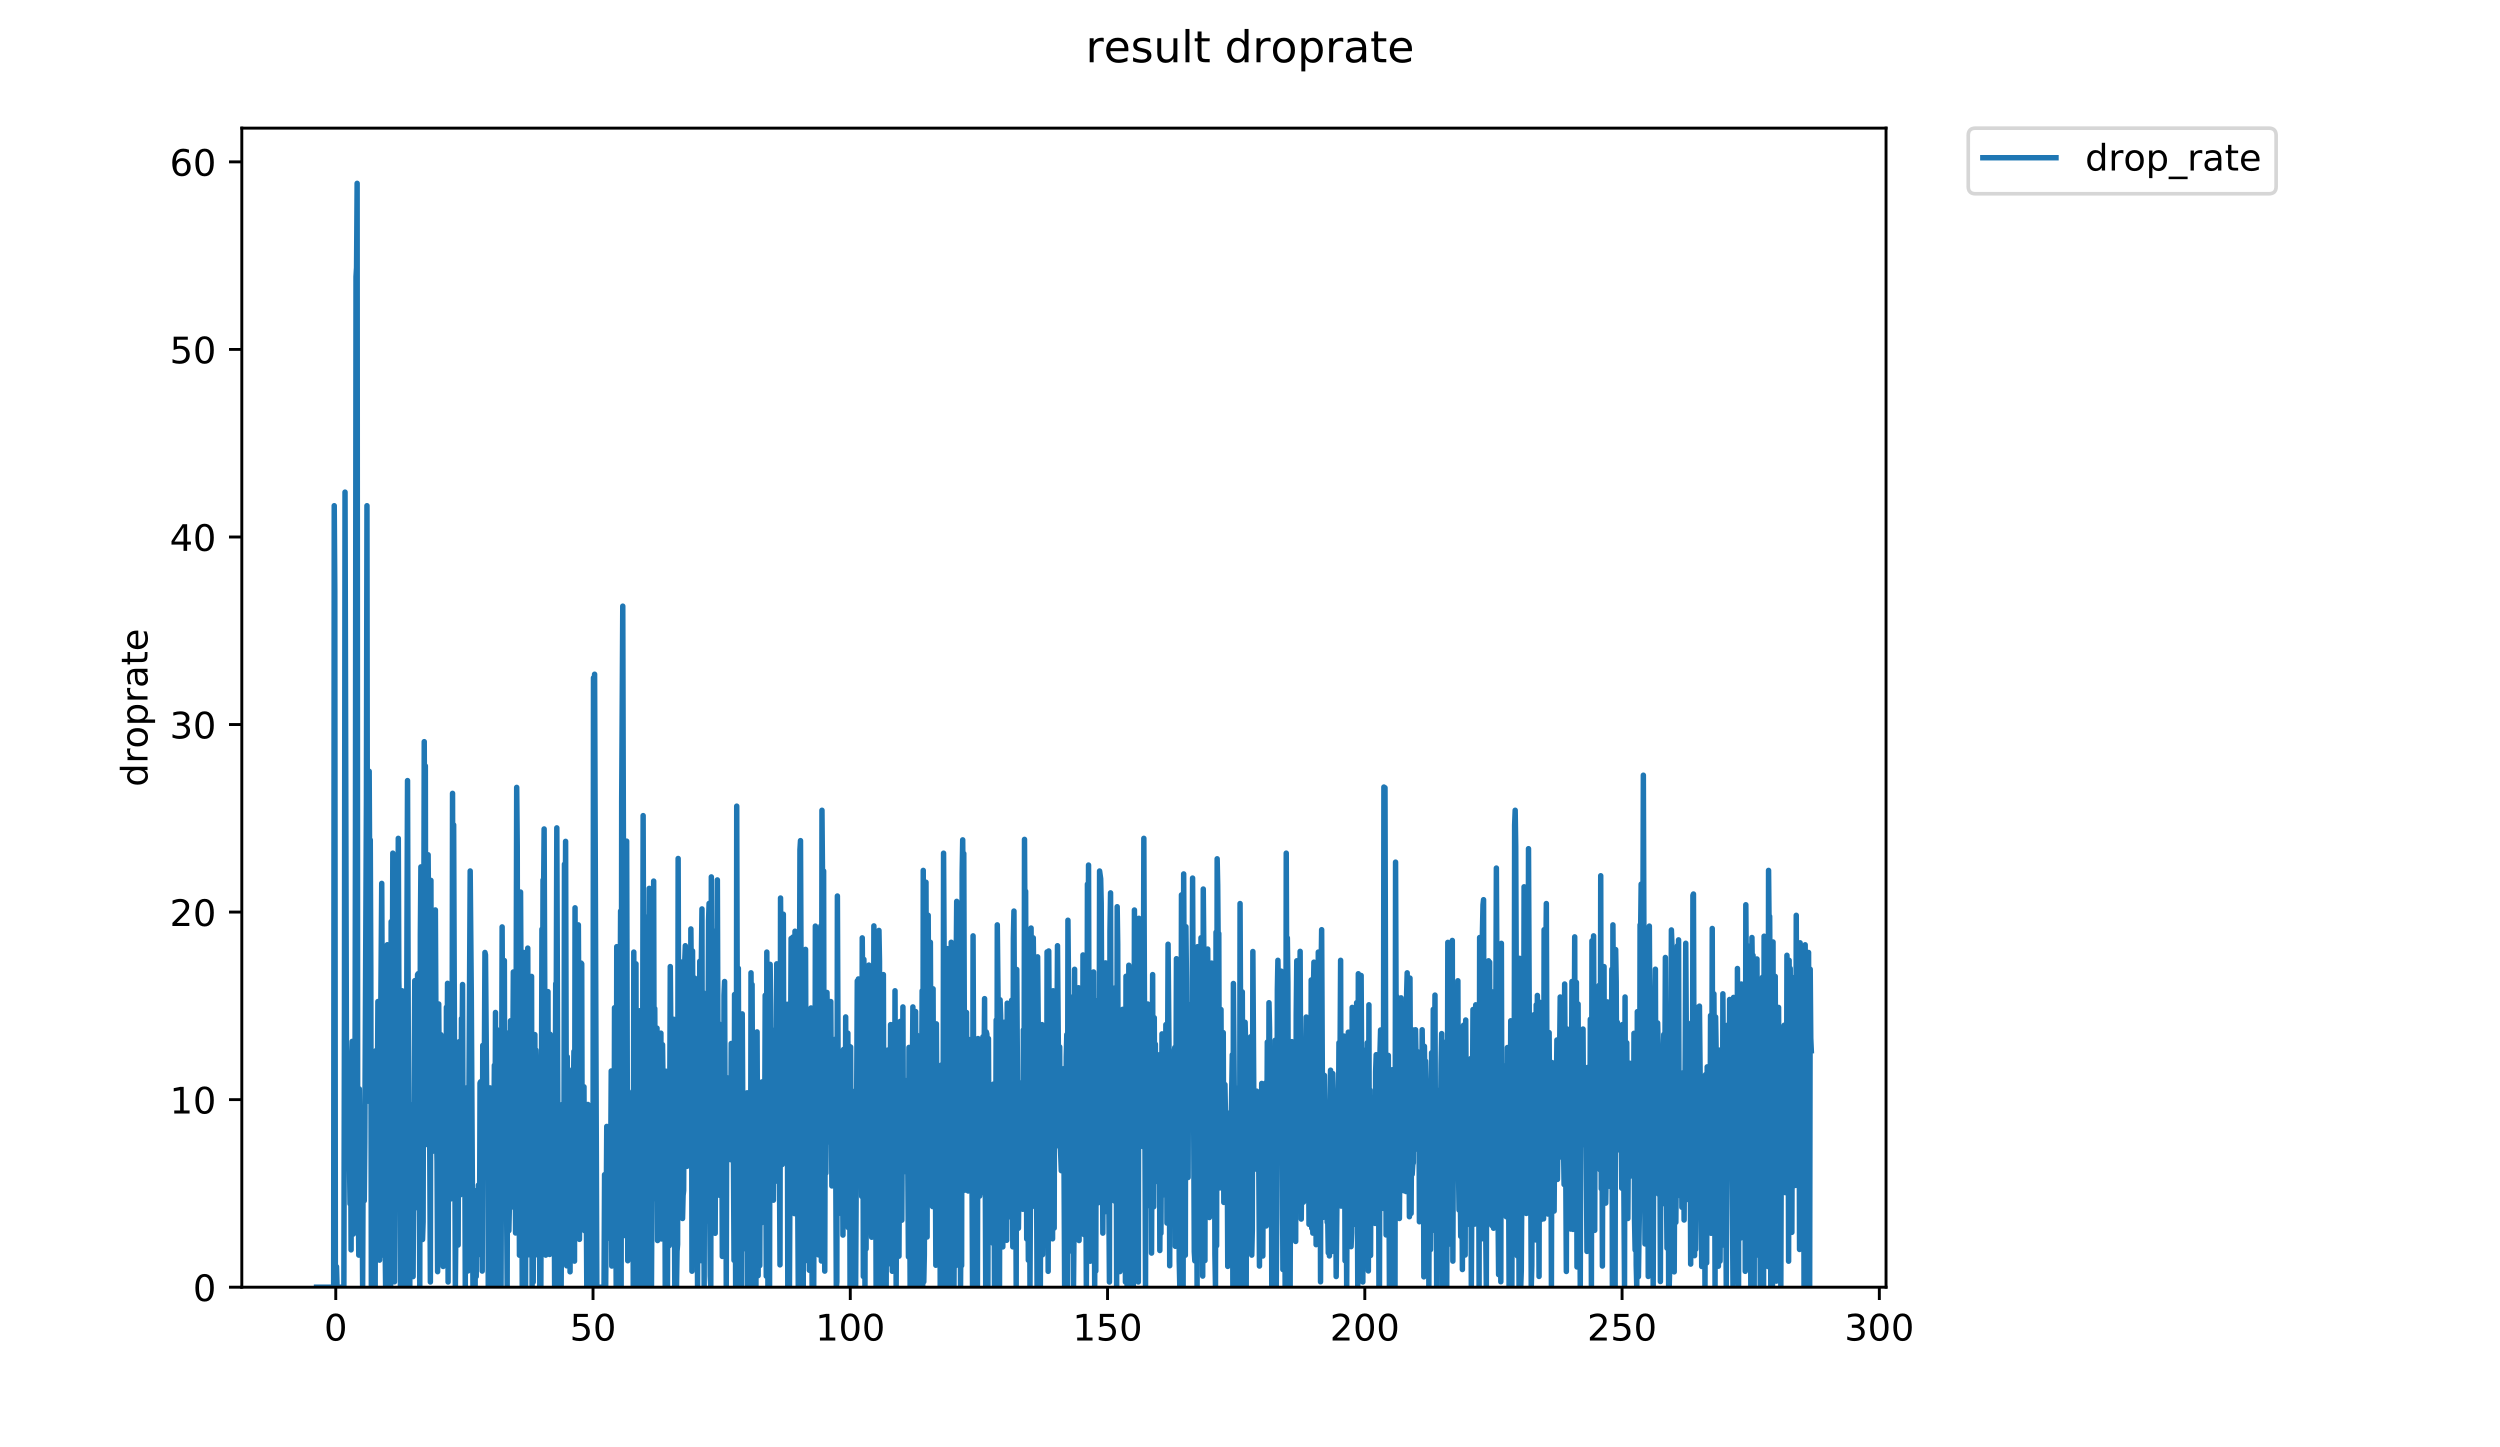 <?xml version="1.0" encoding="utf-8" standalone="no"?>
<!DOCTYPE svg PUBLIC "-//W3C//DTD SVG 1.1//EN"
  "http://www.w3.org/Graphics/SVG/1.1/DTD/svg11.dtd">
<!-- Created with matplotlib (https://matplotlib.org/) -->
<svg height="396pt" version="1.1" viewBox="0 0 684 396" width="684pt" xmlns="http://www.w3.org/2000/svg" xmlns:xlink="http://www.w3.org/1999/xlink">
 <defs>
  <style type="text/css">
*{stroke-linecap:butt;stroke-linejoin:round;}
  </style>
 </defs>
 <g id="figure_1">
  <g id="patch_1">
   <path d="M 0 396 
L 684 396 
L 684 0 
L 0 0 
z
" style="fill:#ffffff;"/>
  </g>
  <g id="axes_1">
   <g id="patch_2">
    <path d="M 66.159 352.174 
L 516.019 352.174 
L 516.019 35.062 
L 66.159 35.062 
z
" style="fill:#ffffff;"/>
   </g>
   <g id="matplotlib.axis_1">
    <g id="xtick_1">
     <g id="line2d_1">
      <defs>
       <path d="M 0 0 
L 0 3.5 
" id="m68691fbf79" style="stroke:#000000;stroke-width:0.8;"/>
      </defs>
      <g>
       <use style="stroke:#000000;stroke-width:0.8;" x="91.864" xlink:href="#m68691fbf79" y="352.174"/>
      </g>
     </g>
     <g id="text_1">
      <!-- 0 -->
      <defs>
       <path d="M 31.781 66.406 
Q 24.172 66.406 20.328 58.906 
Q 16.5 51.422 16.5 36.375 
Q 16.5 21.391 20.328 13.891 
Q 24.172 6.391 31.781 6.391 
Q 39.453 6.391 43.281 13.891 
Q 47.125 21.391 47.125 36.375 
Q 47.125 51.422 43.281 58.906 
Q 39.453 66.406 31.781 66.406 
z
M 31.781 74.219 
Q 44.047 74.219 50.516 64.516 
Q 56.984 54.828 56.984 36.375 
Q 56.984 17.969 50.516 8.266 
Q 44.047 -1.422 31.781 -1.422 
Q 19.531 -1.422 13.062 8.266 
Q 6.594 17.969 6.594 36.375 
Q 6.594 54.828 13.062 64.516 
Q 19.531 74.219 31.781 74.219 
z
" id="DejaVuSans-48"/>
      </defs>
      <g transform="translate(88.683 366.773)scale(0.1 -0.1)">
       <use xlink:href="#DejaVuSans-48"/>
      </g>
     </g>
    </g>
    <g id="xtick_2">
     <g id="line2d_2">
      <g>
       <use style="stroke:#000000;stroke-width:0.8;" x="162.251" xlink:href="#m68691fbf79" y="352.174"/>
      </g>
     </g>
     <g id="text_2">
      <!-- 50 -->
      <defs>
       <path d="M 10.797 72.906 
L 49.516 72.906 
L 49.516 64.594 
L 19.828 64.594 
L 19.828 46.734 
Q 21.969 47.469 24.109 47.828 
Q 26.266 48.188 28.422 48.188 
Q 40.625 48.188 47.75 41.5 
Q 54.891 34.812 54.891 23.391 
Q 54.891 11.625 47.562 5.094 
Q 40.234 -1.422 26.906 -1.422 
Q 22.312 -1.422 17.547 -0.641 
Q 12.797 0.141 7.719 1.703 
L 7.719 11.625 
Q 12.109 9.234 16.797 8.062 
Q 21.484 6.891 26.703 6.891 
Q 35.156 6.891 40.078 11.328 
Q 45.016 15.766 45.016 23.391 
Q 45.016 31 40.078 35.438 
Q 35.156 39.891 26.703 39.891 
Q 22.75 39.891 18.812 39.016 
Q 14.891 38.141 10.797 36.281 
z
" id="DejaVuSans-53"/>
      </defs>
      <g transform="translate(155.888 366.773)scale(0.1 -0.1)">
       <use xlink:href="#DejaVuSans-53"/>
       <use x="63.623" xlink:href="#DejaVuSans-48"/>
      </g>
     </g>
    </g>
    <g id="xtick_3">
     <g id="line2d_3">
      <g>
       <use style="stroke:#000000;stroke-width:0.8;" x="232.638" xlink:href="#m68691fbf79" y="352.174"/>
      </g>
     </g>
     <g id="text_3">
      <!-- 100 -->
      <defs>
       <path d="M 12.406 8.297 
L 28.516 8.297 
L 28.516 63.922 
L 10.984 60.406 
L 10.984 69.391 
L 28.422 72.906 
L 38.281 72.906 
L 38.281 8.297 
L 54.391 8.297 
L 54.391 0 
L 12.406 0 
z
" id="DejaVuSans-49"/>
      </defs>
      <g transform="translate(223.094 366.773)scale(0.1 -0.1)">
       <use xlink:href="#DejaVuSans-49"/>
       <use x="63.623" xlink:href="#DejaVuSans-48"/>
       <use x="127.246" xlink:href="#DejaVuSans-48"/>
      </g>
     </g>
    </g>
    <g id="xtick_4">
     <g id="line2d_4">
      <g>
       <use style="stroke:#000000;stroke-width:0.8;" x="303.025" xlink:href="#m68691fbf79" y="352.174"/>
      </g>
     </g>
     <g id="text_4">
      <!-- 150 -->
      <g transform="translate(293.481 366.773)scale(0.1 -0.1)">
       <use xlink:href="#DejaVuSans-49"/>
       <use x="63.623" xlink:href="#DejaVuSans-53"/>
       <use x="127.246" xlink:href="#DejaVuSans-48"/>
      </g>
     </g>
    </g>
    <g id="xtick_5">
     <g id="line2d_5">
      <g>
       <use style="stroke:#000000;stroke-width:0.8;" x="373.412" xlink:href="#m68691fbf79" y="352.174"/>
      </g>
     </g>
     <g id="text_5">
      <!-- 200 -->
      <defs>
       <path d="M 19.188 8.297 
L 53.609 8.297 
L 53.609 0 
L 7.328 0 
L 7.328 8.297 
Q 12.938 14.109 22.625 23.891 
Q 32.328 33.688 34.812 36.531 
Q 39.547 41.844 41.422 45.531 
Q 43.312 49.219 43.312 52.781 
Q 43.312 58.594 39.234 62.25 
Q 35.156 65.922 28.609 65.922 
Q 23.969 65.922 18.812 64.312 
Q 13.672 62.703 7.812 59.422 
L 7.812 69.391 
Q 13.766 71.781 18.938 73 
Q 24.125 74.219 28.422 74.219 
Q 39.75 74.219 46.484 68.547 
Q 53.219 62.891 53.219 53.422 
Q 53.219 48.922 51.531 44.891 
Q 49.859 40.875 45.406 35.406 
Q 44.188 33.984 37.641 27.219 
Q 31.109 20.453 19.188 8.297 
z
" id="DejaVuSans-50"/>
      </defs>
      <g transform="translate(363.868 366.773)scale(0.1 -0.1)">
       <use xlink:href="#DejaVuSans-50"/>
       <use x="63.623" xlink:href="#DejaVuSans-48"/>
       <use x="127.246" xlink:href="#DejaVuSans-48"/>
      </g>
     </g>
    </g>
    <g id="xtick_6">
     <g id="line2d_6">
      <g>
       <use style="stroke:#000000;stroke-width:0.8;" x="443.799" xlink:href="#m68691fbf79" y="352.174"/>
      </g>
     </g>
     <g id="text_6">
      <!-- 250 -->
      <g transform="translate(434.255 366.773)scale(0.1 -0.1)">
       <use xlink:href="#DejaVuSans-50"/>
       <use x="63.623" xlink:href="#DejaVuSans-53"/>
       <use x="127.246" xlink:href="#DejaVuSans-48"/>
      </g>
     </g>
    </g>
    <g id="xtick_7">
     <g id="line2d_7">
      <g>
       <use style="stroke:#000000;stroke-width:0.8;" x="514.186" xlink:href="#m68691fbf79" y="352.174"/>
      </g>
     </g>
     <g id="text_7">
      <!-- 300 -->
      <defs>
       <path d="M 40.578 39.312 
Q 47.656 37.797 51.625 33 
Q 55.609 28.219 55.609 21.188 
Q 55.609 10.406 48.188 4.484 
Q 40.766 -1.422 27.094 -1.422 
Q 22.516 -1.422 17.656 -0.516 
Q 12.797 0.391 7.625 2.203 
L 7.625 11.719 
Q 11.719 9.328 16.594 8.109 
Q 21.484 6.891 26.812 6.891 
Q 36.078 6.891 40.938 10.547 
Q 45.797 14.203 45.797 21.188 
Q 45.797 27.641 41.281 31.266 
Q 36.766 34.906 28.719 34.906 
L 20.219 34.906 
L 20.219 43.016 
L 29.109 43.016 
Q 36.375 43.016 40.234 45.922 
Q 44.094 48.828 44.094 54.297 
Q 44.094 59.906 40.109 62.906 
Q 36.141 65.922 28.719 65.922 
Q 24.656 65.922 20.016 65.031 
Q 15.375 64.156 9.812 62.312 
L 9.812 71.094 
Q 15.438 72.656 20.344 73.438 
Q 25.25 74.219 29.594 74.219 
Q 40.828 74.219 47.359 69.109 
Q 53.906 64.016 53.906 55.328 
Q 53.906 49.266 50.438 45.094 
Q 46.969 40.922 40.578 39.312 
z
" id="DejaVuSans-51"/>
      </defs>
      <g transform="translate(504.643 366.773)scale(0.1 -0.1)">
       <use xlink:href="#DejaVuSans-51"/>
       <use x="63.623" xlink:href="#DejaVuSans-48"/>
       <use x="127.246" xlink:href="#DejaVuSans-48"/>
      </g>
     </g>
    </g>
   </g>
   <g id="matplotlib.axis_2">
    <g id="ytick_1">
     <g id="line2d_8">
      <defs>
       <path d="M 0 0 
L -3.5 0 
" id="m3e39a50498" style="stroke:#000000;stroke-width:0.8;"/>
      </defs>
      <g>
       <use style="stroke:#000000;stroke-width:0.8;" x="66.159" xlink:href="#m3e39a50498" y="352.174"/>
      </g>
     </g>
     <g id="text_8">
      <!-- 0 -->
      <g transform="translate(52.796 355.973)scale(0.1 -0.1)">
       <use xlink:href="#DejaVuSans-48"/>
      </g>
     </g>
    </g>
    <g id="ytick_2">
     <g id="line2d_9">
      <g>
       <use style="stroke:#000000;stroke-width:0.8;" x="66.159" xlink:href="#m3e39a50498" y="300.86"/>
      </g>
     </g>
     <g id="text_9">
      <!-- 10 -->
      <g transform="translate(46.434 304.659)scale(0.1 -0.1)">
       <use xlink:href="#DejaVuSans-49"/>
       <use x="63.623" xlink:href="#DejaVuSans-48"/>
      </g>
     </g>
    </g>
    <g id="ytick_3">
     <g id="line2d_10">
      <g>
       <use style="stroke:#000000;stroke-width:0.8;" x="66.159" xlink:href="#m3e39a50498" y="249.546"/>
      </g>
     </g>
     <g id="text_10">
      <!-- 20 -->
      <g transform="translate(46.434 253.346)scale(0.1 -0.1)">
       <use xlink:href="#DejaVuSans-50"/>
       <use x="63.623" xlink:href="#DejaVuSans-48"/>
      </g>
     </g>
    </g>
    <g id="ytick_4">
     <g id="line2d_11">
      <g>
       <use style="stroke:#000000;stroke-width:0.8;" x="66.159" xlink:href="#m3e39a50498" y="198.232"/>
      </g>
     </g>
     <g id="text_11">
      <!-- 30 -->
      <g transform="translate(46.434 202.032)scale(0.1 -0.1)">
       <use xlink:href="#DejaVuSans-51"/>
       <use x="63.623" xlink:href="#DejaVuSans-48"/>
      </g>
     </g>
    </g>
    <g id="ytick_5">
     <g id="line2d_12">
      <g>
       <use style="stroke:#000000;stroke-width:0.8;" x="66.159" xlink:href="#m3e39a50498" y="146.918"/>
      </g>
     </g>
     <g id="text_12">
      <!-- 40 -->
      <defs>
       <path d="M 37.797 64.312 
L 12.891 25.391 
L 37.797 25.391 
z
M 35.203 72.906 
L 47.609 72.906 
L 47.609 25.391 
L 58.016 25.391 
L 58.016 17.188 
L 47.609 17.188 
L 47.609 0 
L 37.797 0 
L 37.797 17.188 
L 4.891 17.188 
L 4.891 26.703 
z
" id="DejaVuSans-52"/>
      </defs>
      <g transform="translate(46.434 150.718)scale(0.1 -0.1)">
       <use xlink:href="#DejaVuSans-52"/>
       <use x="63.623" xlink:href="#DejaVuSans-48"/>
      </g>
     </g>
    </g>
    <g id="ytick_6">
     <g id="line2d_13">
      <g>
       <use style="stroke:#000000;stroke-width:0.8;" x="66.159" xlink:href="#m3e39a50498" y="95.605"/>
      </g>
     </g>
     <g id="text_13">
      <!-- 50 -->
      <g transform="translate(46.434 99.404)scale(0.1 -0.1)">
       <use xlink:href="#DejaVuSans-53"/>
       <use x="63.623" xlink:href="#DejaVuSans-48"/>
      </g>
     </g>
    </g>
    <g id="ytick_7">
     <g id="line2d_14">
      <g>
       <use style="stroke:#000000;stroke-width:0.8;" x="66.159" xlink:href="#m3e39a50498" y="44.291"/>
      </g>
     </g>
     <g id="text_14">
      <!-- 60 -->
      <defs>
       <path d="M 33.016 40.375 
Q 26.375 40.375 22.484 35.828 
Q 18.609 31.297 18.609 23.391 
Q 18.609 15.531 22.484 10.953 
Q 26.375 6.391 33.016 6.391 
Q 39.656 6.391 43.531 10.953 
Q 47.406 15.531 47.406 23.391 
Q 47.406 31.297 43.531 35.828 
Q 39.656 40.375 33.016 40.375 
z
M 52.594 71.297 
L 52.594 62.312 
Q 48.875 64.062 45.094 64.984 
Q 41.312 65.922 37.594 65.922 
Q 27.828 65.922 22.672 59.328 
Q 17.531 52.734 16.797 39.406 
Q 19.672 43.656 24.016 45.922 
Q 28.375 48.188 33.594 48.188 
Q 44.578 48.188 50.953 41.516 
Q 57.328 34.859 57.328 23.391 
Q 57.328 12.156 50.688 5.359 
Q 44.047 -1.422 33.016 -1.422 
Q 20.359 -1.422 13.672 8.266 
Q 6.984 17.969 6.984 36.375 
Q 6.984 53.656 15.188 63.938 
Q 23.391 74.219 37.203 74.219 
Q 40.922 74.219 44.703 73.484 
Q 48.484 72.75 52.594 71.297 
z
" id="DejaVuSans-54"/>
      </defs>
      <g transform="translate(46.434 48.09)scale(0.1 -0.1)">
       <use xlink:href="#DejaVuSans-54"/>
       <use x="63.623" xlink:href="#DejaVuSans-48"/>
      </g>
     </g>
    </g>
    <g id="text_15">
     <!-- droprate -->
     <defs>
      <path d="M 45.406 46.391 
L 45.406 75.984 
L 54.391 75.984 
L 54.391 0 
L 45.406 0 
L 45.406 8.203 
Q 42.578 3.328 38.25 0.953 
Q 33.938 -1.422 27.875 -1.422 
Q 17.969 -1.422 11.734 6.484 
Q 5.516 14.406 5.516 27.297 
Q 5.516 40.188 11.734 48.094 
Q 17.969 56 27.875 56 
Q 33.938 56 38.25 53.625 
Q 42.578 51.266 45.406 46.391 
z
M 14.797 27.297 
Q 14.797 17.391 18.875 11.75 
Q 22.953 6.109 30.078 6.109 
Q 37.203 6.109 41.297 11.75 
Q 45.406 17.391 45.406 27.297 
Q 45.406 37.203 41.297 42.844 
Q 37.203 48.484 30.078 48.484 
Q 22.953 48.484 18.875 42.844 
Q 14.797 37.203 14.797 27.297 
z
" id="DejaVuSans-100"/>
      <path d="M 41.109 46.297 
Q 39.594 47.172 37.812 47.578 
Q 36.031 48 33.891 48 
Q 26.266 48 22.188 43.047 
Q 18.109 38.094 18.109 28.812 
L 18.109 0 
L 9.078 0 
L 9.078 54.688 
L 18.109 54.688 
L 18.109 46.188 
Q 20.953 51.172 25.484 53.578 
Q 30.031 56 36.531 56 
Q 37.453 56 38.578 55.875 
Q 39.703 55.766 41.062 55.516 
z
" id="DejaVuSans-114"/>
      <path d="M 30.609 48.391 
Q 23.391 48.391 19.188 42.75 
Q 14.984 37.109 14.984 27.297 
Q 14.984 17.484 19.156 11.844 
Q 23.344 6.203 30.609 6.203 
Q 37.797 6.203 41.984 11.859 
Q 46.188 17.531 46.188 27.297 
Q 46.188 37.016 41.984 42.703 
Q 37.797 48.391 30.609 48.391 
z
M 30.609 56 
Q 42.328 56 49.016 48.375 
Q 55.719 40.766 55.719 27.297 
Q 55.719 13.875 49.016 6.219 
Q 42.328 -1.422 30.609 -1.422 
Q 18.844 -1.422 12.172 6.219 
Q 5.516 13.875 5.516 27.297 
Q 5.516 40.766 12.172 48.375 
Q 18.844 56 30.609 56 
z
" id="DejaVuSans-111"/>
      <path d="M 18.109 8.203 
L 18.109 -20.797 
L 9.078 -20.797 
L 9.078 54.688 
L 18.109 54.688 
L 18.109 46.391 
Q 20.953 51.266 25.266 53.625 
Q 29.594 56 35.594 56 
Q 45.562 56 51.781 48.094 
Q 58.016 40.188 58.016 27.297 
Q 58.016 14.406 51.781 6.484 
Q 45.562 -1.422 35.594 -1.422 
Q 29.594 -1.422 25.266 0.953 
Q 20.953 3.328 18.109 8.203 
z
M 48.688 27.297 
Q 48.688 37.203 44.609 42.844 
Q 40.531 48.484 33.406 48.484 
Q 26.266 48.484 22.188 42.844 
Q 18.109 37.203 18.109 27.297 
Q 18.109 17.391 22.188 11.75 
Q 26.266 6.109 33.406 6.109 
Q 40.531 6.109 44.609 11.75 
Q 48.688 17.391 48.688 27.297 
z
" id="DejaVuSans-112"/>
      <path d="M 34.281 27.484 
Q 23.391 27.484 19.188 25 
Q 14.984 22.516 14.984 16.5 
Q 14.984 11.719 18.141 8.906 
Q 21.297 6.109 26.703 6.109 
Q 34.188 6.109 38.703 11.406 
Q 43.219 16.703 43.219 25.484 
L 43.219 27.484 
z
M 52.203 31.203 
L 52.203 0 
L 43.219 0 
L 43.219 8.297 
Q 40.141 3.328 35.547 0.953 
Q 30.953 -1.422 24.312 -1.422 
Q 15.922 -1.422 10.953 3.297 
Q 6 8.016 6 15.922 
Q 6 25.141 12.172 29.828 
Q 18.359 34.516 30.609 34.516 
L 43.219 34.516 
L 43.219 35.406 
Q 43.219 41.609 39.141 45 
Q 35.062 48.391 27.688 48.391 
Q 23 48.391 18.547 47.266 
Q 14.109 46.141 10.016 43.891 
L 10.016 52.203 
Q 14.938 54.109 19.578 55.047 
Q 24.219 56 28.609 56 
Q 40.484 56 46.344 49.844 
Q 52.203 43.703 52.203 31.203 
z
" id="DejaVuSans-97"/>
      <path d="M 18.312 70.219 
L 18.312 54.688 
L 36.812 54.688 
L 36.812 47.703 
L 18.312 47.703 
L 18.312 18.016 
Q 18.312 11.328 20.141 9.422 
Q 21.969 7.516 27.594 7.516 
L 36.812 7.516 
L 36.812 0 
L 27.594 0 
Q 17.188 0 13.234 3.875 
Q 9.281 7.766 9.281 18.016 
L 9.281 47.703 
L 2.688 47.703 
L 2.688 54.688 
L 9.281 54.688 
L 9.281 70.219 
z
" id="DejaVuSans-116"/>
      <path d="M 56.203 29.594 
L 56.203 25.203 
L 14.891 25.203 
Q 15.484 15.922 20.484 11.062 
Q 25.484 6.203 34.422 6.203 
Q 39.594 6.203 44.453 7.469 
Q 49.312 8.734 54.109 11.281 
L 54.109 2.781 
Q 49.266 0.734 44.188 -0.344 
Q 39.109 -1.422 33.891 -1.422 
Q 20.797 -1.422 13.156 6.188 
Q 5.516 13.812 5.516 26.812 
Q 5.516 40.234 12.766 48.109 
Q 20.016 56 32.328 56 
Q 43.359 56 49.781 48.891 
Q 56.203 41.797 56.203 29.594 
z
M 47.219 32.234 
Q 47.125 39.594 43.094 43.984 
Q 39.062 48.391 32.422 48.391 
Q 24.906 48.391 20.391 44.141 
Q 15.875 39.891 15.188 32.172 
z
" id="DejaVuSans-101"/>
     </defs>
     <g transform="translate(40.354 215.236)rotate(-90)scale(0.1 -0.1)">
      <use xlink:href="#DejaVuSans-100"/>
      <use x="63.477" xlink:href="#DejaVuSans-114"/>
      <use x="104.559" xlink:href="#DejaVuSans-111"/>
      <use x="165.74" xlink:href="#DejaVuSans-112"/>
      <use x="229.217" xlink:href="#DejaVuSans-114"/>
      <use x="270.33" xlink:href="#DejaVuSans-97"/>
      <use x="331.609" xlink:href="#DejaVuSans-116"/>
      <use x="370.818" xlink:href="#DejaVuSans-101"/>
     </g>
    </g>
   </g>
   <g id="line2d_15">
    <path clip-path="url(#pb4269498d9)" d="M 86.607 352.174 
L 91.289 352.174 
L 91.446 138.366 
L 91.6 161.862 
L 91.752 352.174 
L 91.906 352.174 
L 92.063 346.566 
L 92.219 352.174 
L 94.084 352.174 
L 94.241 276.877 
L 94.397 134.648 
L 94.86 319.661 
L 95.009 301.296 
L 95.158 305.124 
L 95.308 318.55 
L 95.456 303.514 
L 95.76 329.368 
L 95.909 303.93 
L 96.059 341.97 
L 96.207 290.244 
L 96.357 284.925 
L 96.506 287.48 
L 96.656 337.638 
L 96.81 302.147 
L 96.958 295.321 
L 97.108 309.778 
L 97.256 226.089 
L 97.405 75.755 
L 97.556 73.2 
L 97.713 50.163 
L 97.863 323.019 
L 98.013 327.462 
L 98.163 343.403 
L 98.312 297.928 
L 98.765 343.501 
L 99.068 322.935 
L 99.216 352.174 
L 99.365 315.311 
L 99.661 328.514 
L 99.809 312.589 
L 100.253 219.083 
L 100.401 138.366 
L 100.557 287.327 
L 100.711 301.284 
L 101.007 211.024 
L 101.155 241.265 
L 101.304 229.788 
L 101.453 265.426 
L 101.601 352.174 
L 101.757 289.975 
L 101.906 349.259 
L 102.054 309.413 
L 102.202 324.077 
L 102.35 296.142 
L 102.498 301.895 
L 102.646 352.174 
L 102.799 287.493 
L 102.947 322.768 
L 103.095 328.514 
L 103.392 274.024 
L 103.84 344.78 
L 103.988 275.055 
L 104.136 282.671 
L 104.441 241.697 
L 104.893 343.452 
L 105.203 326.667 
L 105.505 352.174 
L 105.657 333.488 
L 105.811 269.502 
L 105.962 258.483 
L 106.113 274.912 
L 106.261 352.174 
L 106.412 288.213 
L 106.568 292.966 
L 106.718 352.174 
L 106.871 352.174 
L 107.021 252.155 
L 107.175 255.516 
L 107.324 275.936 
L 107.474 233.419 
L 107.924 350.704 
L 108.221 291.891 
L 108.37 322.683 
L 108.519 328.716 
L 108.669 286.574 
L 108.822 279.277 
L 108.971 229.372 
L 109.12 268.366 
L 109.418 283.267 
L 109.566 352.174 
L 109.715 319.734 
L 109.865 314.272 
L 110.013 271.075 
L 110.31 334.429 
L 110.61 291.891 
L 110.759 309.535 
L 110.907 280.129 
L 111.056 352.174 
L 111.353 252.193 
L 111.501 213.568 
L 111.807 317.965 
L 111.962 326.799 
L 112.117 352.174 
L 112.266 315.521 
L 112.421 336.582 
L 112.569 306.725 
L 112.72 310.137 
L 112.869 302.184 
L 113.024 349.275 
L 113.48 268.309 
L 113.788 325.709 
L 113.942 301.284 
L 114.095 330.431 
L 114.246 266.651 
L 114.396 266.409 
L 114.549 283.373 
L 114.851 352.174 
L 115.006 255.783 
L 115.158 237.185 
L 115.309 324.633 
L 115.459 295.801 
L 115.61 339.128 
L 115.765 334.274 
L 116.073 202.923 
L 116.225 250.121 
L 116.374 209.554 
L 116.526 313.147 
L 116.828 290.019 
L 117.135 233.867 
L 117.288 253.549 
L 117.749 350.753 
L 117.9 240.874 
L 118.053 303.304 
L 118.359 315.011 
L 118.512 298.009 
L 118.662 296.778 
L 119.118 248.965 
L 119.421 310.018 
L 119.573 317.677 
L 119.729 347.933 
L 120.029 274.692 
L 120.181 294.68 
L 120.334 283.565 
L 120.484 285.116 
L 120.639 283.098 
L 120.788 299.394 
L 120.936 296.142 
L 121.087 310.018 
L 121.242 346.504 
L 121.39 333.115 
L 121.538 346.259 
L 121.842 294.84 
L 121.99 344.801 
L 122.142 275.565 
L 122.293 297.091 
L 122.446 269.04 
L 122.599 350.749 
L 122.747 302.04 
L 122.904 327.007 
L 123.054 318.55 
L 123.202 280.129 
L 123.356 328.01 
L 123.507 325.632 
L 123.662 315.521 
L 123.814 217.062 
L 123.966 290.194 
L 124.118 225.686 
L 124.583 352.174 
L 125.044 298.009 
L 125.196 312.04 
L 125.348 340.643 
L 125.501 289.282 
L 125.654 284.994 
L 125.958 326.889 
L 126.108 314.379 
L 126.256 278.659 
L 126.404 287.294 
L 126.553 269.362 
L 126.701 318.162 
L 126.849 325.632 
L 126.997 319.641 
L 127.146 305.259 
L 127.299 352.174 
L 127.447 302.04 
L 127.595 303.514 
L 127.743 297.616 
L 128.039 347.738 
L 128.642 238.299 
L 128.944 271.907 
L 129.4 352.174 
L 129.549 333.06 
L 129.698 331.59 
L 129.847 328.716 
L 129.995 352.174 
L 130.144 325.784 
L 130.293 349.242 
L 130.442 328.649 
L 130.591 328.649 
L 130.74 334.53 
L 130.888 324.238 
L 131.038 343.224 
L 131.186 341.911 
L 131.335 296.302 
L 131.484 295.98 
L 131.634 311.587 
L 131.782 309.413 
L 131.931 347.763 
L 132.08 286.01 
L 132.229 315.416 
L 132.38 317.287 
L 132.681 260.594 
L 132.83 261.275 
L 133.284 314.907 
L 133.438 306.049 
L 133.589 352.174 
L 133.739 304.067 
L 133.89 316.038 
L 134.047 297.644 
L 134.502 352.174 
L 134.658 309.998 
L 134.956 333.169 
L 135.258 291.465 
L 135.414 318.341 
L 135.564 277.01 
L 135.716 352.174 
L 135.864 281.599 
L 136.014 314.055 
L 136.164 288.213 
L 136.315 311.472 
L 136.47 308.352 
L 136.623 352.174 
L 136.774 285.495 
L 136.929 304.112 
L 137.081 352.174 
L 137.382 253.605 
L 137.687 326.374 
L 137.839 319.022 
L 137.991 262.807 
L 138.144 330.793 
L 138.294 282.399 
L 138.756 352.174 
L 138.911 291.389 
L 139.068 303.502 
L 139.224 336.71 
L 139.378 329.619 
L 139.684 279.277 
L 139.837 295 
L 139.986 330.245 
L 140.142 298.629 
L 140.297 290.146 
L 140.449 265.932 
L 140.602 306.562 
L 140.753 282.596 
L 141.061 337.344 
L 141.366 215.431 
L 141.516 231.521 
L 141.672 315.622 
L 141.821 263.249 
L 142.119 343.427 
L 142.27 309.898 
L 142.421 244.069 
L 142.727 303.711 
L 142.883 352.174 
L 143.033 308.565 
L 143.183 331.765 
L 143.333 260.594 
L 143.489 280.278 
L 143.791 352.174 
L 143.94 290.421 
L 144.09 315.098 
L 144.393 259.403 
L 144.69 343.301 
L 144.838 337.429 
L 144.986 275.498 
L 145.135 324.238 
L 145.284 311.005 
L 145.433 267.148 
L 145.584 352.174 
L 145.734 285.495 
L 145.89 350.761 
L 146.039 288.032 
L 146.188 303.654 
L 146.337 283.069 
L 146.485 343.352 
L 146.634 287.294 
L 146.782 293.362 
L 146.931 316.887 
L 147.08 310.887 
L 147.229 292.064 
L 147.38 291.465 
L 147.681 352.174 
L 147.977 352.174 
L 148.276 254.225 
L 148.426 286.574 
L 148.575 240.75 
L 148.723 244.223 
L 148.873 226.805 
L 149.318 343.403 
L 149.474 328.143 
L 149.625 331.995 
L 149.927 271.307 
L 150.075 335.908 
L 150.223 313.726 
L 150.37 343.224 
L 150.523 282.987 
L 150.828 305.781 
L 150.976 305.259 
L 151.131 328.143 
L 151.444 287.857 
L 151.746 352.174 
L 152.042 269.123 
L 152.195 273.119 
L 152.342 226.507 
L 152.788 352.174 
L 152.936 309.289 
L 153.084 352.174 
L 153.232 313.946 
L 153.38 318.162 
L 153.528 352.174 
L 153.825 302.184 
L 154.123 321.12 
L 154.279 323.914 
L 154.436 236.439 
L 154.592 266.417 
L 154.748 230.198 
L 155.053 346.326 
L 155.202 289.131 
L 155.351 325.784 
L 155.502 292.574 
L 155.657 311.292 
L 155.813 296.093 
L 155.969 347.968 
L 156.118 301.006 
L 156.423 334.01 
L 157.026 287.673 
L 157.182 345.047 
L 157.331 248.377 
L 157.484 309.174 
L 157.638 264.045 
L 157.938 338.749 
L 158.238 253.045 
L 158.386 281.801 
L 158.543 339.091 
L 158.859 266.42 
L 159.009 263.501 
L 159.157 263.702 
L 159.308 328.981 
L 159.464 326.517 
L 159.777 297.346 
L 159.932 336.71 
L 160.083 314.698 
L 160.234 318.835 
L 160.387 326.374 
L 160.545 352.174 
L 160.701 310.228 
L 160.849 302.184 
L 160.997 325.556 
L 161.149 303.93 
L 161.303 336.451 
L 161.453 323.101 
L 161.607 347.898 
L 161.763 315.024 
L 161.918 352.174 
L 162.224 352.174 
L 162.377 185.44 
L 162.527 321.734 
L 162.68 184.472 
L 163.288 352.174 
L 165.261 352.174 
L 165.409 321.386 
L 165.71 352.174 
L 166.01 308.191 
L 166.164 332.274 
L 166.314 321.647 
L 166.464 326.816 
L 166.615 314.592 
L 166.765 338.788 
L 166.916 321.819 
L 167.074 318.889 
L 167.233 293.019 
L 167.384 346.392 
L 167.686 292.91 
L 167.835 297.928 
L 167.984 343.119 
L 168.133 275.718 
L 168.285 288.574 
L 168.59 352.174 
L 168.742 259.006 
L 168.89 325.709 
L 169.191 302.75 
L 169.346 306.307 
L 169.649 277.827 
L 169.797 249.252 
L 169.945 352.174 
L 170.093 219.083 
L 170.389 165.847 
L 170.854 338.038 
L 171.451 230.138 
L 171.753 344.947 
L 171.91 329.68 
L 172.065 336.71 
L 172.214 320.012 
L 172.366 324.633 
L 172.518 317.774 
L 172.667 322.852 
L 172.814 313.726 
L 172.962 318.162 
L 173.11 298.629 
L 173.258 352.174 
L 173.406 260.489 
L 173.554 324.077 
L 173.703 297.616 
L 173.851 352.174 
L 173.999 263.702 
L 174.15 341.999 
L 174.305 284.321 
L 174.454 303.792 
L 174.609 296.891 
L 174.756 336.001 
L 174.904 279.714 
L 175.052 276.538 
L 175.2 287.294 
L 175.355 352.174 
L 175.509 320.989 
L 175.661 329.112 
L 175.813 300.574 
L 175.962 223.156 
L 176.111 272.777 
L 176.264 273.34 
L 176.732 352.174 
L 176.882 352.174 
L 177.179 327.179 
L 177.327 250.723 
L 177.476 284.345 
L 177.624 243.058 
L 177.928 325.479 
L 178.084 352.174 
L 178.238 352.174 
L 178.842 241.067 
L 178.992 309.657 
L 179.141 275.936 
L 179.451 328.01 
L 179.754 281.299 
L 179.909 339.417 
L 180.058 294.996 
L 180.206 300.713 
L 180.361 301.002 
L 180.517 327.007 
L 180.673 323.666 
L 180.822 282.671 
L 180.971 338.979 
L 181.267 285.82 
L 181.711 321.12 
L 181.86 303.654 
L 182.008 352.174 
L 182.16 293.077 
L 182.463 309.413 
L 182.614 352.174 
L 182.767 297.859 
L 183.08 340.834 
L 183.388 264.458 
L 183.543 282.596 
L 183.695 316.139 
L 183.848 313.39 
L 184.001 338.511 
L 184.154 332.219 
L 184.309 278.869 
L 184.62 352.174 
L 184.775 281.688 
L 185.087 352.174 
L 185.242 342.333 
L 185.391 340.445 
L 185.54 234.885 
L 185.69 283.463 
L 186.139 313.836 
L 186.287 263.19 
L 186.435 294.667 
L 186.591 266.181 
L 186.742 333.383 
L 186.893 327.107 
L 187.045 325.709 
L 187.348 263.058 
L 187.501 258.745 
L 187.653 305.005 
L 187.803 283.658 
L 187.955 319.115 
L 188.109 273.677 
L 188.261 302.007 
L 188.412 289.667 
L 188.563 304.204 
L 188.719 301.424 
L 188.869 304.547 
L 189.021 254.159 
L 189.174 270.701 
L 189.323 347.801 
L 189.476 260.183 
L 189.784 323.98 
L 190.086 267.623 
L 190.239 275.994 
L 190.393 336.667 
L 190.543 299.694 
L 190.698 318.248 
L 190.85 352.174 
L 191.003 303.576 
L 191.153 334.681 
L 191.302 338.979 
L 191.452 262.996 
L 191.755 344.906 
L 191.905 261.534 
L 192.058 248.684 
L 192.208 342.787 
L 192.357 271.538 
L 192.655 352.174 
L 192.804 281.801 
L 192.958 334.274 
L 193.107 298.236 
L 193.261 296.429 
L 193.413 303.304 
L 193.561 327.066 
L 193.858 251.906 
L 194.006 247.18 
L 194.159 329.241 
L 194.315 349.111 
L 194.471 352.174 
L 194.62 239.925 
L 194.917 306.725 
L 195.071 312.374 
L 195.374 284.046 
L 195.527 287.673 
L 195.675 337.429 
L 195.972 254.574 
L 196.12 297.459 
L 196.269 240.75 
L 196.57 324.898 
L 196.718 280.104 
L 196.866 327.035 
L 197.314 281.346 
L 197.469 301.424 
L 197.625 343.762 
L 197.782 317.124 
L 197.936 339.734 
L 198.092 272.259 
L 198.246 268.541 
L 198.395 309.778 
L 198.548 295.959 
L 198.703 352.174 
L 198.854 294.84 
L 199.007 297.707 
L 199.157 303.93 
L 199.312 316.539 
L 199.463 305.789 
L 199.614 310.137 
L 199.762 306.594 
L 199.913 317.287 
L 200.064 285.495 
L 200.217 313.147 
L 200.372 311.472 
L 200.526 291.052 
L 200.827 344.823 
L 200.974 272.089 
L 201.27 352.174 
L 201.418 352.174 
L 201.566 220.562 
L 201.714 277.118 
L 201.862 281.192 
L 202.01 264.926 
L 202.306 352.174 
L 202.46 295.317 
L 202.772 352.174 
L 202.929 352.174 
L 203.076 277.402 
L 203.372 329.992 
L 203.672 313.731 
L 203.821 333.115 
L 203.97 331.649 
L 204.117 309.289 
L 204.266 341.852 
L 204.419 298.992 
L 204.568 352.174 
L 204.719 312.926 
L 205.324 352.174 
L 205.474 266.165 
L 205.622 288.769 
L 205.77 269.362 
L 205.918 307.811 
L 206.069 312.926 
L 206.365 300.417 
L 206.519 329.304 
L 206.672 336.451 
L 206.826 352.174 
L 206.979 288.032 
L 207.133 282.33 
L 207.428 349.016 
L 207.576 295.98 
L 207.725 303.514 
L 207.873 346.276 
L 208.021 306.332 
L 208.17 302.184 
L 208.319 334.581 
L 208.615 295.98 
L 208.763 312.247 
L 208.912 311.123 
L 209.06 303.514 
L 209.208 312.247 
L 209.356 272.32 
L 209.652 349.156 
L 209.8 260.489 
L 210.103 352.174 
L 210.251 270.072 
L 210.55 352.174 
L 210.707 263.847 
L 210.863 275.063 
L 211.162 314.281 
L 211.31 281.801 
L 211.459 296.142 
L 211.607 328.376 
L 211.763 291.221 
L 211.917 301.284 
L 212.069 323.265 
L 212.365 310.768 
L 212.513 263.702 
L 212.661 290.065 
L 212.959 263.955 
L 213.406 346.065 
L 213.555 245.701 
L 213.703 268.125 
L 213.853 266.409 
L 214.011 318.617 
L 214.317 250.129 
L 214.47 307.987 
L 214.622 285.87 
L 214.927 312.04 
L 215.079 300.429 
L 215.232 316.24 
L 215.384 274.773 
L 215.537 352.174 
L 215.69 277.64 
L 215.844 298.513 
L 215.995 352.174 
L 216.447 256.774 
L 216.753 303.166 
L 216.906 256.407 
L 217.057 298.692 
L 217.21 289.282 
L 217.362 332.051 
L 217.512 254.779 
L 217.81 324.238 
L 217.958 316.887 
L 218.107 316.785 
L 218.255 328.649 
L 218.408 352.174 
L 218.56 323.346 
L 218.866 232.442 
L 219.017 229.998 
L 219.169 265.446 
L 219.318 340.479 
L 219.467 310.887 
L 219.621 352.174 
L 219.769 352.174 
L 219.926 277.081 
L 220.081 289.975 
L 220.238 290.987 
L 220.396 259.754 
L 220.695 344.864 
L 220.844 344.492 
L 220.992 293.023 
L 221.14 331.531 
L 221.291 293.863 
L 221.444 347.551 
L 221.893 275.78 
L 222.189 352.174 
L 222.337 343.327 
L 222.485 312.247 
L 222.633 352.174 
L 222.781 309.413 
L 222.931 337.17 
L 223.08 253.38 
L 223.379 306.983 
L 223.528 340.1 
L 223.681 262.302 
L 223.829 265.426 
L 223.978 343.352 
L 224.132 276.629 
L 224.281 286.574 
L 224.586 253.326 
L 224.739 345.007 
L 224.888 221.69 
L 225.037 239.284 
L 225.19 300.574 
L 225.341 238.303 
L 225.494 323.587 
L 225.65 347.776 
L 225.805 292.966 
L 225.96 320.989 
L 226.259 271.538 
L 226.408 280.129 
L 226.558 306.983 
L 226.707 275.936 
L 226.856 281.801 
L 227.004 312.476 
L 227.153 299.243 
L 227.302 274.024 
L 227.6 324.476 
L 227.749 296.462 
L 227.899 303.93 
L 228.05 305.789 
L 228.202 290.194 
L 228.351 302.468 
L 228.499 284.345 
L 228.811 352.174 
L 228.96 350.716 
L 229.109 245.148 
L 229.407 315.416 
L 229.555 308.897 
L 229.707 327.739 
L 229.859 331.938 
L 230.167 295.959 
L 230.323 297.044 
L 230.477 305.396 
L 230.63 337.92 
L 230.781 287.128 
L 230.929 325.479 
L 231.08 292.743 
L 231.228 326.816 
L 231.376 278.235 
L 231.529 333.436 
L 231.973 282.671 
L 232.121 335.908 
L 232.269 293.023 
L 232.417 286.266 
L 232.571 352.174 
L 232.727 286.459 
L 232.878 328.981 
L 233.034 333.06 
L 233.187 300.86 
L 233.336 305.259 
L 233.487 298.629 
L 233.785 352.174 
L 233.942 332.599 
L 234.101 352.174 
L 234.554 268.366 
L 234.703 305.124 
L 234.856 267.842 
L 235.009 276.207 
L 235.161 275.994 
L 235.314 312.152 
L 235.462 309.289 
L 235.611 297.928 
L 235.76 327.321 
L 235.909 256.604 
L 236.058 274.248 
L 236.207 349.242 
L 236.355 262.485 
L 236.657 352.174 
L 236.808 274.119 
L 236.959 341.702 
L 237.109 298.236 
L 237.262 310.94 
L 237.417 275.718 
L 237.57 322.241 
L 237.723 264.045 
L 237.877 282.33 
L 238.028 321.819 
L 238.181 297.859 
L 238.332 330.492 
L 238.489 338.511 
L 238.64 288.213 
L 238.79 327.462 
L 238.941 328.445 
L 239.091 253.326 
L 239.242 266.651 
L 239.395 334.926 
L 239.546 304.474 
L 239.702 352.174 
L 240.166 268.51 
L 240.324 312.064 
L 240.481 254.566 
L 240.629 262.996 
L 240.778 343.352 
L 240.928 352.174 
L 241.382 275.936 
L 241.539 352.174 
L 241.691 266.651 
L 241.844 326.374 
L 241.995 337.679 
L 242.149 290.883 
L 242.302 343.574 
L 242.457 352.174 
L 242.607 301.583 
L 242.758 345.992 
L 242.906 287.294 
L 243.061 333.797 
L 243.215 314.882 
L 243.364 341.671 
L 243.662 280.335 
L 243.813 331.823 
L 243.972 284.401 
L 244.123 347.826 
L 244.271 280.335 
L 244.428 321.33 
L 244.577 283.658 
L 244.726 330.119 
L 244.875 271.075 
L 245.187 352.174 
L 245.502 283.662 
L 245.653 339.238 
L 245.804 295.959 
L 245.96 343.693 
L 246.273 279.468 
L 246.429 287.681 
L 246.738 333.848 
L 247.038 275.498 
L 247.186 319.547 
L 247.338 307.553 
L 247.64 320.552 
L 247.791 295.642 
L 247.943 295.959 
L 248.097 302.286 
L 248.247 301.296 
L 248.547 343.871 
L 248.698 286.574 
L 249.011 352.174 
L 249.167 291.722 
L 249.467 312.702 
L 249.764 275.498 
L 249.918 289.631 
L 250.066 338.591 
L 250.214 316.683 
L 250.362 352.174 
L 250.51 276.756 
L 250.658 321.075 
L 250.808 308.565 
L 250.957 283.267 
L 251.255 352.174 
L 251.409 301.144 
L 251.558 305.392 
L 251.705 313.726 
L 251.854 313.726 
L 252.005 294.192 
L 252.153 294.832 
L 252.302 271.075 
L 252.45 352.174 
L 252.6 238.143 
L 252.748 350.7 
L 252.897 343.327 
L 253.199 256.504 
L 253.349 241.383 
L 253.654 338.445 
L 253.803 267.14 
L 253.953 250.419 
L 254.251 311.005 
L 254.4 268.125 
L 254.548 257.804 
L 254.845 328.92 
L 254.994 309.413 
L 255.142 330.119 
L 255.292 270.538 
L 255.442 317.187 
L 255.592 328.783 
L 255.745 323.507 
L 255.894 311.24 
L 256.043 346.173 
L 256.192 280.129 
L 256.495 343.646 
L 256.794 318.645 
L 256.944 335.766 
L 257.094 302.184 
L 257.243 352.174 
L 257.391 297.616 
L 257.547 291.389 
L 257.702 352.174 
L 257.854 352.174 
L 258.005 331.938 
L 258.16 233.431 
L 258.467 289.282 
L 258.618 352.174 
L 258.766 274.607 
L 258.914 313.503 
L 259.064 315.626 
L 259.213 259.544 
L 259.362 293.362 
L 259.511 268.844 
L 259.661 290.773 
L 259.811 293.863 
L 260.111 352.174 
L 260.259 257.804 
L 260.409 284.54 
L 260.557 281.599 
L 261.009 352.174 
L 261.308 287.665 
L 261.457 346.31 
L 261.606 263.702 
L 261.755 246.614 
L 261.905 317.088 
L 262.053 303.654 
L 262.202 338.979 
L 262.5 293.697 
L 262.649 306.463 
L 262.801 352.174 
L 262.949 330.182 
L 263.098 346.276 
L 263.246 238.96 
L 263.394 229.788 
L 263.543 251.906 
L 263.69 233.529 
L 263.987 325.632 
L 264.286 292.064 
L 264.437 277.01 
L 264.588 310.256 
L 264.737 302.184 
L 264.889 325.859 
L 265.04 289.49 
L 265.189 302.326 
L 265.341 284.428 
L 265.489 310.94 
L 265.638 312.476 
L 265.786 304.853 
L 265.934 321.12 
L 266.082 352.174 
L 266.231 256.053 
L 266.527 331.471 
L 266.68 291.805 
L 266.828 330.182 
L 266.977 328.445 
L 267.126 285.436 
L 267.423 352.174 
L 267.571 284.15 
L 267.72 287.48 
L 268.024 327.25 
L 268.175 292.064 
L 268.629 326.289 
L 268.93 283.658 
L 269.08 301.44 
L 269.23 292.405 
L 269.38 273.23 
L 269.688 352.174 
L 269.841 282.33 
L 269.989 282.871 
L 270.137 285.82 
L 270.285 352.174 
L 270.433 284.15 
L 270.584 314.055 
L 270.74 310.114 
L 270.891 320.463 
L 271.045 318.971 
L 271.193 308.065 
L 271.341 315.204 
L 271.489 303.374 
L 271.638 340.136 
L 271.79 296.621 
L 271.943 307.491 
L 272.091 352.174 
L 272.243 304.716 
L 272.399 319.839 
L 272.556 279.077 
L 272.706 352.174 
L 272.856 253.045 
L 273.157 281.146 
L 273.308 278.038 
L 273.464 352.174 
L 273.623 273.548 
L 273.771 277.827 
L 274.219 313.726 
L 274.367 341.156 
L 274.516 294.832 
L 274.665 334.53 
L 274.819 279.681 
L 274.973 292.308 
L 275.122 325.784 
L 275.271 312.476 
L 275.425 339.346 
L 275.573 274.47 
L 275.721 279.714 
L 275.869 294.667 
L 276.017 332.95 
L 276.316 288.951 
L 276.47 312.374 
L 276.627 308.948 
L 276.783 273.661 
L 277.1 341.139 
L 277.258 256.739 
L 277.415 249.268 
L 277.568 281.299 
L 277.716 267.883 
L 278.028 352.174 
L 278.184 265.249 
L 278.645 336.047 
L 279.096 296.302 
L 279.245 320.012 
L 279.395 312.702 
L 279.543 319.321 
L 279.697 312.263 
L 279.847 330.857 
L 279.998 281.774 
L 280.15 325.016 
L 280.303 229.655 
L 280.455 260.695 
L 280.609 243.845 
L 280.908 338.979 
L 281.058 290.947 
L 281.354 344.801 
L 281.502 266.157 
L 281.801 352.174 
L 281.949 322.768 
L 282.102 253.913 
L 282.399 313.946 
L 282.701 256.604 
L 282.998 282.671 
L 283.146 330.119 
L 283.294 276.756 
L 283.591 320.012 
L 283.741 352.174 
L 283.89 261.792 
L 284.189 295.159 
L 284.638 352.174 
L 284.788 308.316 
L 284.942 302.147 
L 285.09 280.335 
L 285.238 343.301 
L 285.541 311.066 
L 285.7 325.965 
L 286.012 296.496 
L 286.324 335.396 
L 286.477 260.44 
L 286.779 347.838 
L 286.932 260.183 
L 287.385 333.06 
L 287.681 279.922 
L 287.978 338.941 
L 288.127 271.075 
L 288.276 286.199 
L 288.424 336.001 
L 288.573 275.498 
L 288.872 313.615 
L 289.021 311.123 
L 289.331 258.749 
L 289.777 312.476 
L 289.925 286.428 
L 290.074 312.362 
L 290.372 320.302 
L 290.521 302.468 
L 290.678 318.434 
L 290.985 292.405 
L 291.282 352.174 
L 291.43 343.352 
L 291.728 289.131 
L 291.876 283.069 
L 292.029 352.174 
L 292.186 251.777 
L 292.34 268.541 
L 292.488 318.357 
L 292.643 299.581 
L 292.799 342.252 
L 293.099 294.356 
L 293.248 294.996 
L 293.403 272.794 
L 293.707 352.174 
L 293.858 336.274 
L 294.009 265.201 
L 294.168 329.494 
L 294.32 274.556 
L 294.471 323.265 
L 294.621 309.898 
L 294.775 281.988 
L 294.932 314.525 
L 295.083 270.244 
L 295.238 339.417 
L 295.394 294.848 
L 295.7 314.99 
L 295.853 286.424 
L 296.158 332.329 
L 296.306 261.275 
L 296.609 337.801 
L 296.762 323.346 
L 296.917 288.386 
L 297.223 352.174 
L 297.372 318.454 
L 297.52 241.901 
L 297.675 286.788 
L 297.824 236.681 
L 297.978 296.584 
L 298.13 305.789 
L 298.285 345.067 
L 298.441 297.495 
L 298.591 340.545 
L 298.74 309.657 
L 299.041 343.038 
L 299.194 265.932 
L 299.504 352.174 
L 299.66 310.114 
L 299.808 347.763 
L 299.956 273.798 
L 300.104 327.035 
L 300.252 318.064 
L 300.403 329.112 
L 300.551 276.973 
L 300.699 313.615 
L 300.847 238.308 
L 301.143 240.43 
L 301.291 247.18 
L 301.734 337.386 
L 301.882 304.853 
L 302.03 301.895 
L 302.178 306.332 
L 302.326 331.531 
L 302.474 263.447 
L 302.77 318.162 
L 302.918 319.641 
L 303.069 285.495 
L 303.383 328.85 
L 303.539 350.761 
L 303.689 254.779 
L 303.847 244.29 
L 303.996 299.545 
L 304.148 274.119 
L 304.599 317.87 
L 304.748 306.594 
L 304.897 328.582 
L 305.046 270.306 
L 305.202 298.751 
L 305.356 283.945 
L 305.51 352.174 
L 305.659 248.08 
L 305.808 258.343 
L 305.957 305.124 
L 306.108 311.472 
L 306.26 300.574 
L 306.413 347.91 
L 306.564 284.046 
L 306.864 325.859 
L 307.163 276.154 
L 307.312 277.615 
L 307.614 319.827 
L 307.763 293.697 
L 307.918 350.753 
L 308.074 267.116 
L 308.377 352.174 
L 308.533 352.174 
L 308.687 320.989 
L 308.844 264.088 
L 309.002 305.124 
L 309.157 291.192 
L 309.313 265.657 
L 309.469 311.184 
L 309.619 301.152 
L 309.768 277.001 
L 309.918 352.174 
L 310.073 352.174 
L 310.224 330.431 
L 310.378 248.981 
L 310.683 285.306 
L 310.834 344.906 
L 310.986 271.682 
L 311.141 278.464 
L 311.29 278.038 
L 311.444 350.745 
L 311.598 251.252 
L 311.749 269.783 
L 311.9 269.316 
L 312.351 293.697 
L 312.501 269.081 
L 312.655 313.689 
L 312.803 287.665 
L 312.953 229.372 
L 313.414 352.174 
L 313.568 279.479 
L 313.723 325.316 
L 313.871 327.321 
L 314.022 274.692 
L 314.318 301.75 
L 314.467 309.535 
L 314.616 329.928 
L 314.914 300.565 
L 315.062 342.844 
L 315.362 266.651 
L 315.51 324.158 
L 315.659 330.182 
L 315.807 278.447 
L 315.959 314.486 
L 316.11 285.683 
L 316.261 323.265 
L 316.727 303.091 
L 317.026 313.645 
L 317.174 288.586 
L 317.327 342.141 
L 317.48 319.481 
L 317.628 337.429 
L 317.924 282.871 
L 318.072 327.035 
L 318.22 307.811 
L 318.371 316.222 
L 318.527 303.304 
L 318.682 321.245 
L 318.982 280.335 
L 319.132 282.596 
L 319.282 334.631 
L 319.583 258.343 
L 319.882 292.064 
L 320.03 346.31 
L 320.182 290.019 
L 320.334 334.53 
L 320.486 298.842 
L 320.802 328.661 
L 321.111 320.374 
L 321.265 287.853 
L 321.418 286.606 
L 321.574 340.989 
L 321.877 262.302 
L 322.032 326.729 
L 322.335 299.545 
L 322.486 304.204 
L 322.64 345.047 
L 322.796 352.174 
L 323.1 315.626 
L 323.249 244.841 
L 323.4 320.573 
L 323.55 330.307 
L 323.702 352.174 
L 323.853 239.11 
L 324.305 343.427 
L 324.459 253.549 
L 324.612 267.842 
L 324.761 303.091 
L 325.064 322.158 
L 325.22 274.852 
L 325.374 294.216 
L 325.529 285.551 
L 325.681 298.992 
L 325.99 290.883 
L 326.141 285.683 
L 326.292 240.243 
L 326.753 342.492 
L 326.904 344.967 
L 327.054 264.707 
L 327.206 307.616 
L 327.362 291.556 
L 327.519 352.174 
L 327.67 259.006 
L 327.825 319.571 
L 327.98 315.217 
L 328.133 288.386 
L 328.285 293.242 
L 328.439 338.865 
L 328.596 256.576 
L 329.061 349.138 
L 329.213 243.24 
L 329.366 260.695 
L 329.669 344.885 
L 329.819 264.458 
L 329.976 310.228 
L 330.131 304.375 
L 330.436 259.665 
L 330.585 305.392 
L 330.736 314.379 
L 330.885 333.115 
L 331.04 332.274 
L 331.194 281.494 
L 331.351 276.671 
L 331.5 263.501 
L 331.65 324.397 
L 331.799 322.852 
L 332.249 289.311 
L 332.399 343.25 
L 332.555 352.174 
L 332.706 255.055 
L 332.86 340.834 
L 333.014 234.967 
L 333.162 242.216 
L 333.312 260.334 
L 333.461 255.411 
L 333.61 309.535 
L 333.764 325.016 
L 333.913 308.316 
L 334.066 276.207 
L 334.221 313.036 
L 334.371 321.734 
L 334.68 282.524 
L 334.835 328.981 
L 334.988 317.965 
L 335.142 296.738 
L 335.292 305.525 
L 335.445 322.719 
L 335.601 325.333 
L 335.757 311.955 
L 335.911 346.488 
L 336.226 306.531 
L 336.381 312.593 
L 336.538 330.47 
L 336.693 304.244 
L 336.847 307.938 
L 337.152 288.574 
L 337.309 352.174 
L 337.458 269.081 
L 337.758 307.111 
L 337.908 352.174 
L 338.059 304.204 
L 338.209 314.379 
L 338.518 298.317 
L 338.671 297.707 
L 339.13 352.174 
L 339.28 247.214 
L 339.432 280.706 
L 339.585 350.61 
L 339.895 271.376 
L 340.198 352.174 
L 340.352 289.631 
L 340.509 325.608 
L 340.659 279.697 
L 340.81 285.495 
L 340.963 352.174 
L 341.12 290.485 
L 341.274 295.63 
L 341.431 308.83 
L 341.583 294.68 
L 341.731 321.561 
L 341.882 291.293 
L 342.031 341.852 
L 342.181 283.658 
L 342.48 343.403 
L 342.634 336.538 
L 342.783 260.334 
L 343.081 306.594 
L 343.229 304.853 
L 343.38 314.592 
L 343.528 316.683 
L 343.676 315.098 
L 343.827 298.541 
L 343.976 320.012 
L 344.127 305.25 
L 344.281 301.424 
L 344.586 346.392 
L 344.738 309.174 
L 344.895 298.897 
L 345.051 317.765 
L 345.203 296.429 
L 345.506 343.646 
L 345.663 313.025 
L 345.814 310.256 
L 345.969 334.429 
L 346.272 296.302 
L 346.428 335.425 
L 346.584 317.219 
L 346.734 285.116 
L 347.041 333.998 
L 347.192 274.338 
L 347.348 281.494 
L 347.502 316.478 
L 347.651 289.311 
L 347.8 299.394 
L 347.956 352.174 
L 348.112 287.505 
L 348.268 295.94 
L 348.417 290.947 
L 348.573 346.173 
L 348.877 284.618 
L 349.029 352.174 
L 349.18 352.174 
L 349.331 333.005 
L 349.484 270.77 
L 349.633 262.741 
L 349.783 270.538 
L 349.931 313.836 
L 350.086 305.525 
L 350.24 272.574 
L 350.391 284.046 
L 350.545 265.706 
L 350.694 282.001 
L 351 347.348 
L 351.307 282.792 
L 351.616 352.174 
L 351.767 332.051 
L 351.916 233.419 
L 352.068 277.01 
L 352.216 256.604 
L 352.366 268.844 
L 352.521 326.869 
L 352.671 299.545 
L 352.825 305.005 
L 352.982 352.174 
L 353.137 309.998 
L 353.289 316.139 
L 353.442 284.994 
L 353.593 307.491 
L 353.743 306.854 
L 353.892 309.657 
L 354.043 315.936 
L 354.191 297.616 
L 354.496 339.659 
L 354.644 277.615 
L 354.799 262.871 
L 355.107 324.847 
L 355.256 317.088 
L 355.562 276.584 
L 355.717 260.29 
L 356.022 333.541 
L 356.321 301.152 
L 356.471 306.983 
L 356.622 328.916 
L 356.778 316.834 
L 356.927 289.667 
L 357.079 302.89 
L 357.382 278.259 
L 357.534 313.474 
L 357.685 283.853 
L 357.84 287.148 
L 358.141 334.974 
L 358.298 300.441 
L 358.595 328.649 
L 358.743 268.125 
L 358.893 336.047 
L 359.041 327.035 
L 359.188 337.386 
L 359.341 271.456 
L 359.49 263.249 
L 359.639 307.938 
L 359.789 275.131 
L 360.088 340.545 
L 360.24 270.014 
L 360.537 319.547 
L 360.685 260.489 
L 360.837 324.555 
L 360.992 266.413 
L 361.148 280.671 
L 361.296 350.704 
L 361.448 265.69 
L 361.603 254.366 
L 361.899 316.683 
L 362.048 333.06 
L 362.355 294.216 
L 362.509 325.241 
L 362.663 330.853 
L 362.966 311.24 
L 363.115 334.429 
L 363.27 333.797 
L 363.419 342.787 
L 363.574 321.075 
L 363.726 343.622 
L 363.883 301.424 
L 364.037 292.803 
L 364.192 322.488 
L 364.346 316.539 
L 364.502 342.387 
L 364.655 293.733 
L 364.805 299.843 
L 364.961 329.928 
L 365.113 334.974 
L 365.27 331.086 
L 365.427 320.19 
L 365.577 349.259 
L 366.038 303.44 
L 366.188 309.657 
L 366.338 285.306 
L 366.492 313.474 
L 366.793 262.741 
L 366.943 329.992 
L 367.094 318.675 
L 367.395 287.665 
L 367.549 326.889 
L 367.698 283.463 
L 367.848 295.159 
L 367.999 344.947 
L 368.15 284.237 
L 368.449 352.174 
L 368.749 289.311 
L 368.9 282.399 
L 369.049 326.962 
L 369.351 289.131 
L 369.505 292.474 
L 369.653 341.088 
L 369.806 337.301 
L 369.96 275.629 
L 370.111 313.036 
L 370.26 321.474 
L 370.41 313.946 
L 370.559 286.387 
L 370.712 279.073 
L 370.864 335.022 
L 371.174 274.338 
L 371.481 352.174 
L 371.637 266.417 
L 371.791 284.321 
L 371.942 339.128 
L 372.098 323.98 
L 372.253 270.185 
L 372.406 266.896 
L 372.872 350.753 
L 373.023 287.311 
L 373.179 323.98 
L 373.328 318.645 
L 373.63 321.819 
L 373.784 320.816 
L 374.088 285.306 
L 374.385 347.725 
L 374.535 274.912 
L 374.684 339.809 
L 374.834 298.236 
L 374.986 343.501 
L 375.139 305.136 
L 375.293 323.745 
L 375.445 310.491 
L 375.599 333.695 
L 375.756 331.823 
L 376.064 300.138 
L 376.215 334.73 
L 376.371 293.193 
L 376.526 288.562 
L 376.675 301.006 
L 376.822 291.544 
L 377.12 288.586 
L 377.275 352.174 
L 377.426 352.174 
L 377.577 287.493 
L 377.727 281.801 
L 377.88 323.427 
L 378.028 324.766 
L 378.176 290.065 
L 378.324 324.158 
L 378.477 330.614 
L 378.631 215.337 
L 378.783 242.934 
L 378.933 215.531 
L 379.236 337.881 
L 379.54 311.587 
L 379.691 337.082 
L 379.843 288.752 
L 380.145 352.174 
L 380.301 322.324 
L 380.453 320.64 
L 380.605 344.967 
L 380.757 293.077 
L 380.913 292.68 
L 381.07 352.174 
L 381.222 352.174 
L 381.376 336.538 
L 381.525 352.174 
L 381.674 352.174 
L 381.824 235.882 
L 381.974 277.402 
L 382.122 272.549 
L 382.271 327.179 
L 382.42 296.302 
L 382.874 333.383 
L 383.34 273.012 
L 383.648 313.568 
L 383.801 277.563 
L 384.104 325.784 
L 384.253 277.188 
L 384.403 287.48 
L 384.552 320.48 
L 384.702 326.008 
L 384.855 271.682 
L 385.005 266.165 
L 385.161 321.414 
L 385.311 319.641 
L 385.463 306.178 
L 385.614 332.894 
L 385.767 267.607 
L 386.072 331.995 
L 386.221 308.406 
L 386.372 321.298 
L 386.529 318.617 
L 386.683 318.154 
L 386.835 281.801 
L 386.986 314.486 
L 387.137 314.486 
L 387.289 281.743 
L 387.442 290.54 
L 387.744 287.665 
L 388.044 309.413 
L 388.192 292.852 
L 388.348 334.274 
L 388.495 291.891 
L 388.645 301.805 
L 388.797 325.255 
L 388.953 316.931 
L 389.104 281.743 
L 389.256 294.356 
L 389.404 290.597 
L 389.561 349.347 
L 389.717 286.279 
L 389.874 299.331 
L 390.026 290.296 
L 390.176 296.621 
L 390.329 309.413 
L 390.479 299.694 
L 390.632 302.147 
L 390.783 313.036 
L 390.937 352.174 
L 391.085 300.565 
L 391.386 341.911 
L 391.684 288.032 
L 391.994 336.624 
L 392.143 276.154 
L 392.298 287.327 
L 392.453 313.901 
L 392.609 272.259 
L 392.76 323.346 
L 392.916 309.882 
L 393.072 352.174 
L 393.226 298.309 
L 393.376 330.307 
L 393.531 309.766 
L 393.686 343.716 
L 394.288 290.947 
L 394.44 282.792 
L 394.593 352.174 
L 394.746 293.407 
L 394.9 289.804 
L 395.054 299.435 
L 395.204 298.389 
L 395.357 285.181 
L 395.512 291.221 
L 395.818 352.174 
L 395.971 317.774 
L 396.124 257.837 
L 396.278 318.154 
L 396.43 267.37 
L 396.741 340.378 
L 396.893 287.673 
L 397.046 294.68 
L 397.197 318.929 
L 397.349 257.308 
L 397.503 345.047 
L 397.653 305.789 
L 397.806 296.274 
L 397.956 317.287 
L 398.111 294.056 
L 398.265 296.738 
L 398.42 292.803 
L 398.575 307.063 
L 398.877 268.337 
L 399.036 319.068 
L 399.191 331.064 
L 399.497 322.241 
L 399.65 338.264 
L 399.803 295.474 
L 400.108 347.348 
L 400.258 288.213 
L 400.411 280.507 
L 400.867 343.377 
L 401.02 279.073 
L 401.324 329.241 
L 401.477 304.741 
L 401.629 302.007 
L 401.781 304.474 
L 401.938 331.144 
L 402.091 335.07 
L 402.245 295.317 
L 402.399 289.631 
L 402.549 352.174 
L 403.009 276.207 
L 403.159 321.734 
L 403.311 311.587 
L 403.463 334.926 
L 403.614 278.456 
L 403.764 274.912 
L 404.069 334.429 
L 404.219 280.743 
L 404.369 280.129 
L 404.522 302.424 
L 404.678 352.174 
L 404.829 256.504 
L 405.132 289.631 
L 405.284 286.24 
L 405.437 338.941 
L 405.593 254.903 
L 405.747 247.567 
L 405.902 246.154 
L 406.051 308.441 
L 406.205 306.435 
L 406.506 337.871 
L 406.655 352.174 
L 406.806 287.657 
L 407.11 332.107 
L 407.264 262.871 
L 407.414 294.028 
L 407.564 263.249 
L 407.716 320.757 
L 407.869 306.435 
L 408.023 302.561 
L 408.179 335.304 
L 408.333 271.376 
L 408.486 323.745 
L 408.635 336.047 
L 408.79 272.574 
L 408.945 312.702 
L 409.1 319.661 
L 409.407 237.506 
L 409.869 332.599 
L 410.018 348.73 
L 410.17 262.807 
L 410.319 298.083 
L 410.474 283.945 
L 410.623 350.691 
L 410.777 258.099 
L 410.927 317.187 
L 411.226 305.392 
L 411.374 316.683 
L 411.522 316.785 
L 411.675 314.698 
L 411.823 294.996 
L 411.971 291.544 
L 412.119 332.894 
L 412.422 286.606 
L 412.581 330.044 
L 412.729 316.987 
L 412.885 352.174 
L 413.035 352.174 
L 413.338 279.285 
L 413.646 352.174 
L 413.803 304.893 
L 413.952 327.25 
L 414.102 293.697 
L 414.254 318.929 
L 414.404 225.706 
L 414.553 221.69 
L 414.702 231.608 
L 415.156 343.622 
L 415.31 301.002 
L 415.464 309.531 
L 415.612 352.174 
L 415.768 262.199 
L 415.925 277.081 
L 416.073 352.174 
L 416.222 347.763 
L 416.38 324.21 
L 416.53 268.101 
L 416.685 323.902 
L 416.837 314.803 
L 416.989 242.628 
L 417.139 331.823 
L 417.294 291.389 
L 417.596 331.995 
L 417.746 254.779 
L 417.895 314.882 
L 418.048 329.241 
L 418.199 232.201 
L 418.496 299.243 
L 418.644 288.769 
L 418.948 352.174 
L 419.103 346.276 
L 419.255 314.803 
L 419.41 312.484 
L 419.559 282.001 
L 419.709 277.615 
L 419.86 281.346 
L 420.162 339.238 
L 420.311 274.912 
L 420.467 301.563 
L 420.621 272.353 
L 420.776 284.321 
L 421.086 349.234 
L 421.241 274.211 
L 421.546 333.747 
L 421.697 278.456 
L 421.848 315.936 
L 422.003 314.112 
L 422.312 333.488 
L 422.467 254.366 
L 422.618 288.574 
L 422.774 280.81 
L 423.078 247.214 
L 423.378 331.765 
L 423.534 332.163 
L 423.69 283.287 
L 423.843 282.524 
L 424.001 310.456 
L 424.154 296.584 
L 424.308 303.845 
L 424.466 352.174 
L 424.618 290.712 
L 424.914 324.238 
L 425.062 291.369 
L 425.209 331.351 
L 425.36 307.938 
L 425.666 312.447 
L 425.97 284.54 
L 426.118 322.683 
L 426.269 311.356 
L 426.419 314.379 
L 426.873 272.777 
L 427.021 297.616 
L 427.334 275.839 
L 427.631 316.887 
L 427.779 313.726 
L 427.932 324.077 
L 428.088 269.228 
L 428.552 347.874 
L 428.707 281.494 
L 428.859 314.698 
L 429.011 314.803 
L 429.162 294.192 
L 429.313 323.346 
L 429.465 288.752 
L 429.771 336.274 
L 430.081 268.541 
L 430.387 336.363 
L 430.539 284.237 
L 430.691 291.805 
L 430.84 256.329 
L 430.995 321.905 
L 431.303 268.771 
L 431.462 346.642 
L 431.61 327.321 
L 431.761 274.692 
L 432.063 333.383 
L 432.211 324.603 
L 432.359 352.174 
L 432.508 302.04 
L 432.661 289.282 
L 432.815 289.631 
L 432.964 308.191 
L 433.116 281.545 
L 433.269 309.174 
L 433.423 296.738 
L 433.579 294.534 
L 433.73 313.365 
L 433.881 297.247 
L 434.192 342.387 
L 434.348 292.052 
L 434.653 317.385 
L 434.802 336.047 
L 434.954 323.427 
L 435.11 278.869 
L 435.408 352.174 
L 435.559 257.418 
L 435.708 308.065 
L 436.005 256.053 
L 436.312 336.624 
L 436.463 277.01 
L 436.761 316.987 
L 436.913 297.401 
L 437.062 300.86 
L 437.212 311.123 
L 437.36 312.476 
L 437.508 269.6 
L 437.66 318.835 
L 437.81 320.103 
L 437.958 239.605 
L 438.108 325.246 
L 438.264 294.534 
L 438.415 346.392 
L 438.565 294.028 
L 438.716 304.339 
L 438.866 264.458 
L 439.019 325.784 
L 439.17 301.725 
L 439.323 329.176 
L 439.621 308.065 
L 439.772 274.119 
L 439.929 319.928 
L 440.087 313.551 
L 440.237 324.555 
L 440.541 290.54 
L 440.695 310.952 
L 440.846 299.091 
L 440.995 265.176 
L 441.145 352.174 
L 441.294 253.045 
L 441.742 319.92 
L 441.895 352.174 
L 442.044 259.809 
L 442.193 268.606 
L 442.346 311.184 
L 442.5 279.681 
L 442.653 281.299 
L 442.949 310.792 
L 443.1 292.405 
L 443.253 314.758 
L 443.403 292.507 
L 443.712 325.088 
L 443.861 280.335 
L 444.013 308.932 
L 444.166 306.562 
L 444.468 352.174 
L 444.616 272.777 
L 444.771 320.989 
L 445.074 285.306 
L 445.381 333.383 
L 445.682 291.635 
L 445.835 290.883 
L 445.987 321.819 
L 446.139 304.874 
L 446.289 321.474 
L 446.443 302.561 
L 446.747 294.425 
L 446.903 319.571 
L 447.057 282.716 
L 447.209 333.793 
L 447.362 341.999 
L 447.514 286.055 
L 447.666 346.041 
L 447.816 352.174 
L 447.967 276.798 
L 448.117 334.73 
L 448.27 349.307 
L 448.572 329.047 
L 448.722 253.045 
L 448.873 254.779 
L 449.021 241.901 
L 449.17 319.92 
L 449.318 313.726 
L 449.62 212.097 
L 450.065 340.344 
L 450.213 309.289 
L 450.362 305.259 
L 450.662 327.179 
L 450.811 306.992 
L 450.96 349.234 
L 451.259 253.38 
L 451.706 340.31 
L 451.858 274.119 
L 452.311 352.174 
L 452.617 272.674 
L 452.765 275.498 
L 452.914 265.176 
L 453.065 311.425 
L 453.217 313.147 
L 453.368 303.304 
L 453.523 279.881 
L 453.673 285.495 
L 453.829 326.729 
L 454.131 306.983 
L 454.282 350.633 
L 454.435 295 
L 454.747 329.431 
L 455.054 297.554 
L 455.202 283.039 
L 455.351 307.216 
L 455.499 294.667 
L 455.647 261.968 
L 455.943 325.556 
L 456.091 341.484 
L 456.391 299.545 
L 456.541 352.174 
L 456.692 352.174 
L 456.84 346.293 
L 456.99 277.615 
L 457.14 290.773 
L 457.292 254.433 
L 457.449 258.749 
L 457.602 290.54 
L 457.753 295.801 
L 457.906 290.883 
L 458.063 347.98 
L 458.36 284.345 
L 458.508 334.429 
L 458.803 298.938 
L 458.956 258.745 
L 459.105 286.199 
L 459.255 257.148 
L 459.406 313.036 
L 459.562 317.124 
L 459.713 308.565 
L 459.866 327.25 
L 460.016 302.468 
L 460.166 330.307 
L 460.464 293.53 
L 460.614 303.93 
L 460.769 333.797 
L 461.07 288.394 
L 461.218 258.074 
L 461.669 328.168 
L 461.819 325.556 
L 461.968 295.159 
L 462.118 314.332 
L 462.27 301.296 
L 462.419 308.191 
L 462.568 345.859 
L 462.723 279.881 
L 462.871 280.781 
L 463.027 320.903 
L 463.179 244.972 
L 463.33 244.604 
L 463.631 343.55 
L 463.78 282.47 
L 463.928 341.823 
L 464.223 310.768 
L 464.371 318.812 
L 464.519 309.289 
L 464.671 275.516 
L 464.818 315.846 
L 464.966 275.277 
L 465.43 321.33 
L 465.586 346.504 
L 465.742 301.424 
L 465.89 317.462 
L 466.038 346.259 
L 466.186 316.732 
L 466.334 319.452 
L 466.484 352.174 
L 466.635 294.028 
L 466.94 345.532 
L 467.088 291.891 
L 467.244 292.639 
L 467.547 312.589 
L 467.702 303.979 
L 467.853 314.272 
L 468.006 277.848 
L 468.157 337.429 
L 468.312 319.751 
L 468.468 254.033 
L 468.618 317.187 
L 468.772 306.688 
L 468.924 271.907 
L 469.08 295.474 
L 469.236 352.174 
L 469.385 278.247 
L 469.538 287.673 
L 469.845 327.601 
L 469.999 295.63 
L 470.151 346.441 
L 470.456 287.311 
L 470.608 345.047 
L 470.765 310.256 
L 470.918 315.114 
L 471.071 306.562 
L 471.224 340.675 
L 471.376 271.907 
L 471.529 294.84 
L 471.682 288.032 
L 471.837 298.309 
L 471.99 286.606 
L 472.304 352.174 
L 472.612 280.507 
L 472.92 320.989 
L 473.07 314.486 
L 473.22 273.454 
L 473.374 309.531 
L 473.529 319.571 
L 473.686 289.975 
L 474.148 352.174 
L 474.298 272.897 
L 474.451 289.107 
L 474.606 288.386 
L 474.759 336.495 
L 474.908 294.996 
L 475.058 302.468 
L 475.206 350.708 
L 475.36 264.983 
L 475.668 352.174 
L 475.821 269.502 
L 475.975 278.259 
L 476.28 338.71 
L 476.437 269.228 
L 476.739 301.583 
L 476.891 328.514 
L 477.042 292.91 
L 477.196 290.712 
L 477.35 272.794 
L 477.501 347.838 
L 477.654 247.54 
L 477.806 268.807 
L 477.958 311.928 
L 478.11 258.745 
L 478.412 282.596 
L 478.565 317.774 
L 478.717 302.007 
L 478.868 316.059 
L 479.023 352.174 
L 479.178 325.316 
L 479.328 256.504 
L 479.479 268.337 
L 479.631 261.366 
L 479.941 352.174 
L 480.093 280.129 
L 480.244 275.131 
L 480.55 342.224 
L 480.704 262.375 
L 481.004 343.427 
L 481.312 290.773 
L 481.609 352.174 
L 481.759 283.658 
L 481.909 295.159 
L 482.06 343.452 
L 482.209 267.382 
L 482.51 352.174 
L 482.659 256.148 
L 482.81 281.146 
L 482.962 333.436 
L 483.113 327.67 
L 483.265 275.565 
L 483.57 309.053 
L 483.725 346.52 
L 483.878 238.143 
L 484.027 253.945 
L 484.178 250.706 
L 484.33 275.78 
L 484.482 352.174 
L 484.635 326.446 
L 484.789 352.174 
L 484.945 352.174 
L 485.1 257.723 
L 485.25 328.514 
L 485.401 268.337 
L 485.553 317.385 
L 485.702 267.14 
L 486.001 350.519 
L 486.15 284.733 
L 486.305 332.384 
L 486.461 322.984 
L 486.615 275.629 
L 486.925 336.752 
L 487.08 327.67 
L 487.235 352.174 
L 487.384 305.392 
L 487.533 319.827 
L 487.686 306.435 
L 487.839 318.064 
L 487.992 284.15 
L 488.145 280.507 
L 488.295 283.658 
L 488.448 326.302 
L 488.6 316.44 
L 488.753 323.414 
L 488.904 261.366 
L 489.055 270.77 
L 489.204 288.032 
L 489.359 345.067 
L 489.507 262.741 
L 489.655 322.598 
L 489.805 264.955 
L 490.103 327.107 
L 490.251 337.17 
L 490.403 291.982 
L 490.553 294.192 
L 490.703 324.476 
L 490.853 305.525 
L 491.003 267.382 
L 491.306 324.318 
L 491.454 250.431 
L 491.603 294.832 
L 491.752 293.362 
L 491.909 294.691 
L 492.059 308.688 
L 492.209 289.667 
L 492.357 341.852 
L 492.509 257.954 
L 492.66 298.842 
L 492.817 308.712 
L 492.973 339.128 
L 493.13 282.264 
L 493.281 287.128 
L 493.429 265.88 
L 493.581 352.174 
L 493.737 271.079 
L 493.894 258.495 
L 494.207 352.174 
L 494.364 306.159 
L 494.52 325.556 
L 494.823 260.594 
L 495.123 352.174 
L 495.272 265.176 
L 495.423 284.046 
L 495.571 287.48 
L 495.571 287.48 
" style="fill:none;stroke:#1f77b4;stroke-linecap:square;stroke-width:1.5;"/>
   </g>
   <g id="patch_3">
    <path d="M 66.159 352.174 
L 66.159 35.062 
" style="fill:none;stroke:#000000;stroke-linecap:square;stroke-linejoin:miter;stroke-width:0.8;"/>
   </g>
   <g id="patch_4">
    <path d="M 516.019 352.174 
L 516.019 35.062 
" style="fill:none;stroke:#000000;stroke-linecap:square;stroke-linejoin:miter;stroke-width:0.8;"/>
   </g>
   <g id="patch_5">
    <path d="M 66.159 352.174 
L 516.019 352.174 
" style="fill:none;stroke:#000000;stroke-linecap:square;stroke-linejoin:miter;stroke-width:0.8;"/>
   </g>
   <g id="patch_6">
    <path d="M 66.159 35.062 
L 516.019 35.062 
" style="fill:none;stroke:#000000;stroke-linecap:square;stroke-linejoin:miter;stroke-width:0.8;"/>
   </g>
   <g id="legend_1">
    <g id="patch_7">
     <path d="M 540.512 53.019 
L 620.748 53.019 
Q 622.748 53.019 622.748 51.019 
L 622.748 37.062 
Q 622.748 35.062 620.748 35.062 
L 540.512 35.062 
Q 538.512 35.062 538.512 37.062 
L 538.512 51.019 
Q 538.512 53.019 540.512 53.019 
z
" style="fill:#ffffff;opacity:0.8;stroke:#cccccc;stroke-linejoin:miter;"/>
    </g>
    <g id="line2d_16">
     <path d="M 542.512 43.161 
L 562.512 43.161 
" style="fill:none;stroke:#1f77b4;stroke-linecap:square;stroke-width:1.5;"/>
    </g>
    <g id="line2d_17"/>
    <g id="text_16">
     <!-- drop_rate -->
     <defs>
      <path d="M 50.984 -16.609 
L 50.984 -23.578 
L -0.984 -23.578 
L -0.984 -16.609 
z
" id="DejaVuSans-95"/>
     </defs>
     <g transform="translate(570.512 46.661)scale(0.1 -0.1)">
      <use xlink:href="#DejaVuSans-100"/>
      <use x="63.477" xlink:href="#DejaVuSans-114"/>
      <use x="104.559" xlink:href="#DejaVuSans-111"/>
      <use x="165.74" xlink:href="#DejaVuSans-112"/>
      <use x="229.217" xlink:href="#DejaVuSans-95"/>
      <use x="279.217" xlink:href="#DejaVuSans-114"/>
      <use x="320.33" xlink:href="#DejaVuSans-97"/>
      <use x="381.609" xlink:href="#DejaVuSans-116"/>
      <use x="420.818" xlink:href="#DejaVuSans-101"/>
     </g>
    </g>
   </g>
  </g>
  <g id="text_17">
   <!-- result droprate -->
   <defs>
    <path d="M 44.281 53.078 
L 44.281 44.578 
Q 40.484 46.531 36.375 47.5 
Q 32.281 48.484 27.875 48.484 
Q 21.188 48.484 17.844 46.438 
Q 14.5 44.391 14.5 40.281 
Q 14.5 37.156 16.891 35.375 
Q 19.281 33.594 26.516 31.984 
L 29.594 31.297 
Q 39.156 29.25 43.188 25.516 
Q 47.219 21.781 47.219 15.094 
Q 47.219 7.469 41.188 3.016 
Q 35.156 -1.422 24.609 -1.422 
Q 20.219 -1.422 15.453 -0.562 
Q 10.688 0.297 5.422 2 
L 5.422 11.281 
Q 10.406 8.688 15.234 7.391 
Q 20.062 6.109 24.812 6.109 
Q 31.156 6.109 34.562 8.281 
Q 37.984 10.453 37.984 14.406 
Q 37.984 18.062 35.516 20.016 
Q 33.062 21.969 24.703 23.781 
L 21.578 24.516 
Q 13.234 26.266 9.516 29.906 
Q 5.812 33.547 5.812 39.891 
Q 5.812 47.609 11.281 51.797 
Q 16.75 56 26.812 56 
Q 31.781 56 36.172 55.266 
Q 40.578 54.547 44.281 53.078 
z
" id="DejaVuSans-115"/>
    <path d="M 8.5 21.578 
L 8.5 54.688 
L 17.484 54.688 
L 17.484 21.922 
Q 17.484 14.156 20.5 10.266 
Q 23.531 6.391 29.594 6.391 
Q 36.859 6.391 41.078 11.031 
Q 45.312 15.672 45.312 23.688 
L 45.312 54.688 
L 54.297 54.688 
L 54.297 0 
L 45.312 0 
L 45.312 8.406 
Q 42.047 3.422 37.719 1 
Q 33.406 -1.422 27.688 -1.422 
Q 18.266 -1.422 13.375 4.438 
Q 8.5 10.297 8.5 21.578 
z
M 31.109 56 
z
" id="DejaVuSans-117"/>
    <path d="M 9.422 75.984 
L 18.406 75.984 
L 18.406 0 
L 9.422 0 
z
" id="DejaVuSans-108"/>
    <path id="DejaVuSans-32"/>
   </defs>
   <g transform="translate(297.048 17.038)scale(0.12 -0.12)">
    <use xlink:href="#DejaVuSans-114"/>
    <use x="41.082" xlink:href="#DejaVuSans-101"/>
    <use x="102.605" xlink:href="#DejaVuSans-115"/>
    <use x="154.705" xlink:href="#DejaVuSans-117"/>
    <use x="218.084" xlink:href="#DejaVuSans-108"/>
    <use x="245.867" xlink:href="#DejaVuSans-116"/>
    <use x="285.076" xlink:href="#DejaVuSans-32"/>
    <use x="316.863" xlink:href="#DejaVuSans-100"/>
    <use x="380.34" xlink:href="#DejaVuSans-114"/>
    <use x="421.422" xlink:href="#DejaVuSans-111"/>
    <use x="482.604" xlink:href="#DejaVuSans-112"/>
    <use x="546.08" xlink:href="#DejaVuSans-114"/>
    <use x="587.193" xlink:href="#DejaVuSans-97"/>
    <use x="648.473" xlink:href="#DejaVuSans-116"/>
    <use x="687.682" xlink:href="#DejaVuSans-101"/>
   </g>
  </g>
 </g>
 <defs>
  <clipPath id="pb4269498d9">
   <rect height="317.112" width="449.861" x="66.159" y="35.062"/>
  </clipPath>
 </defs>
</svg>
